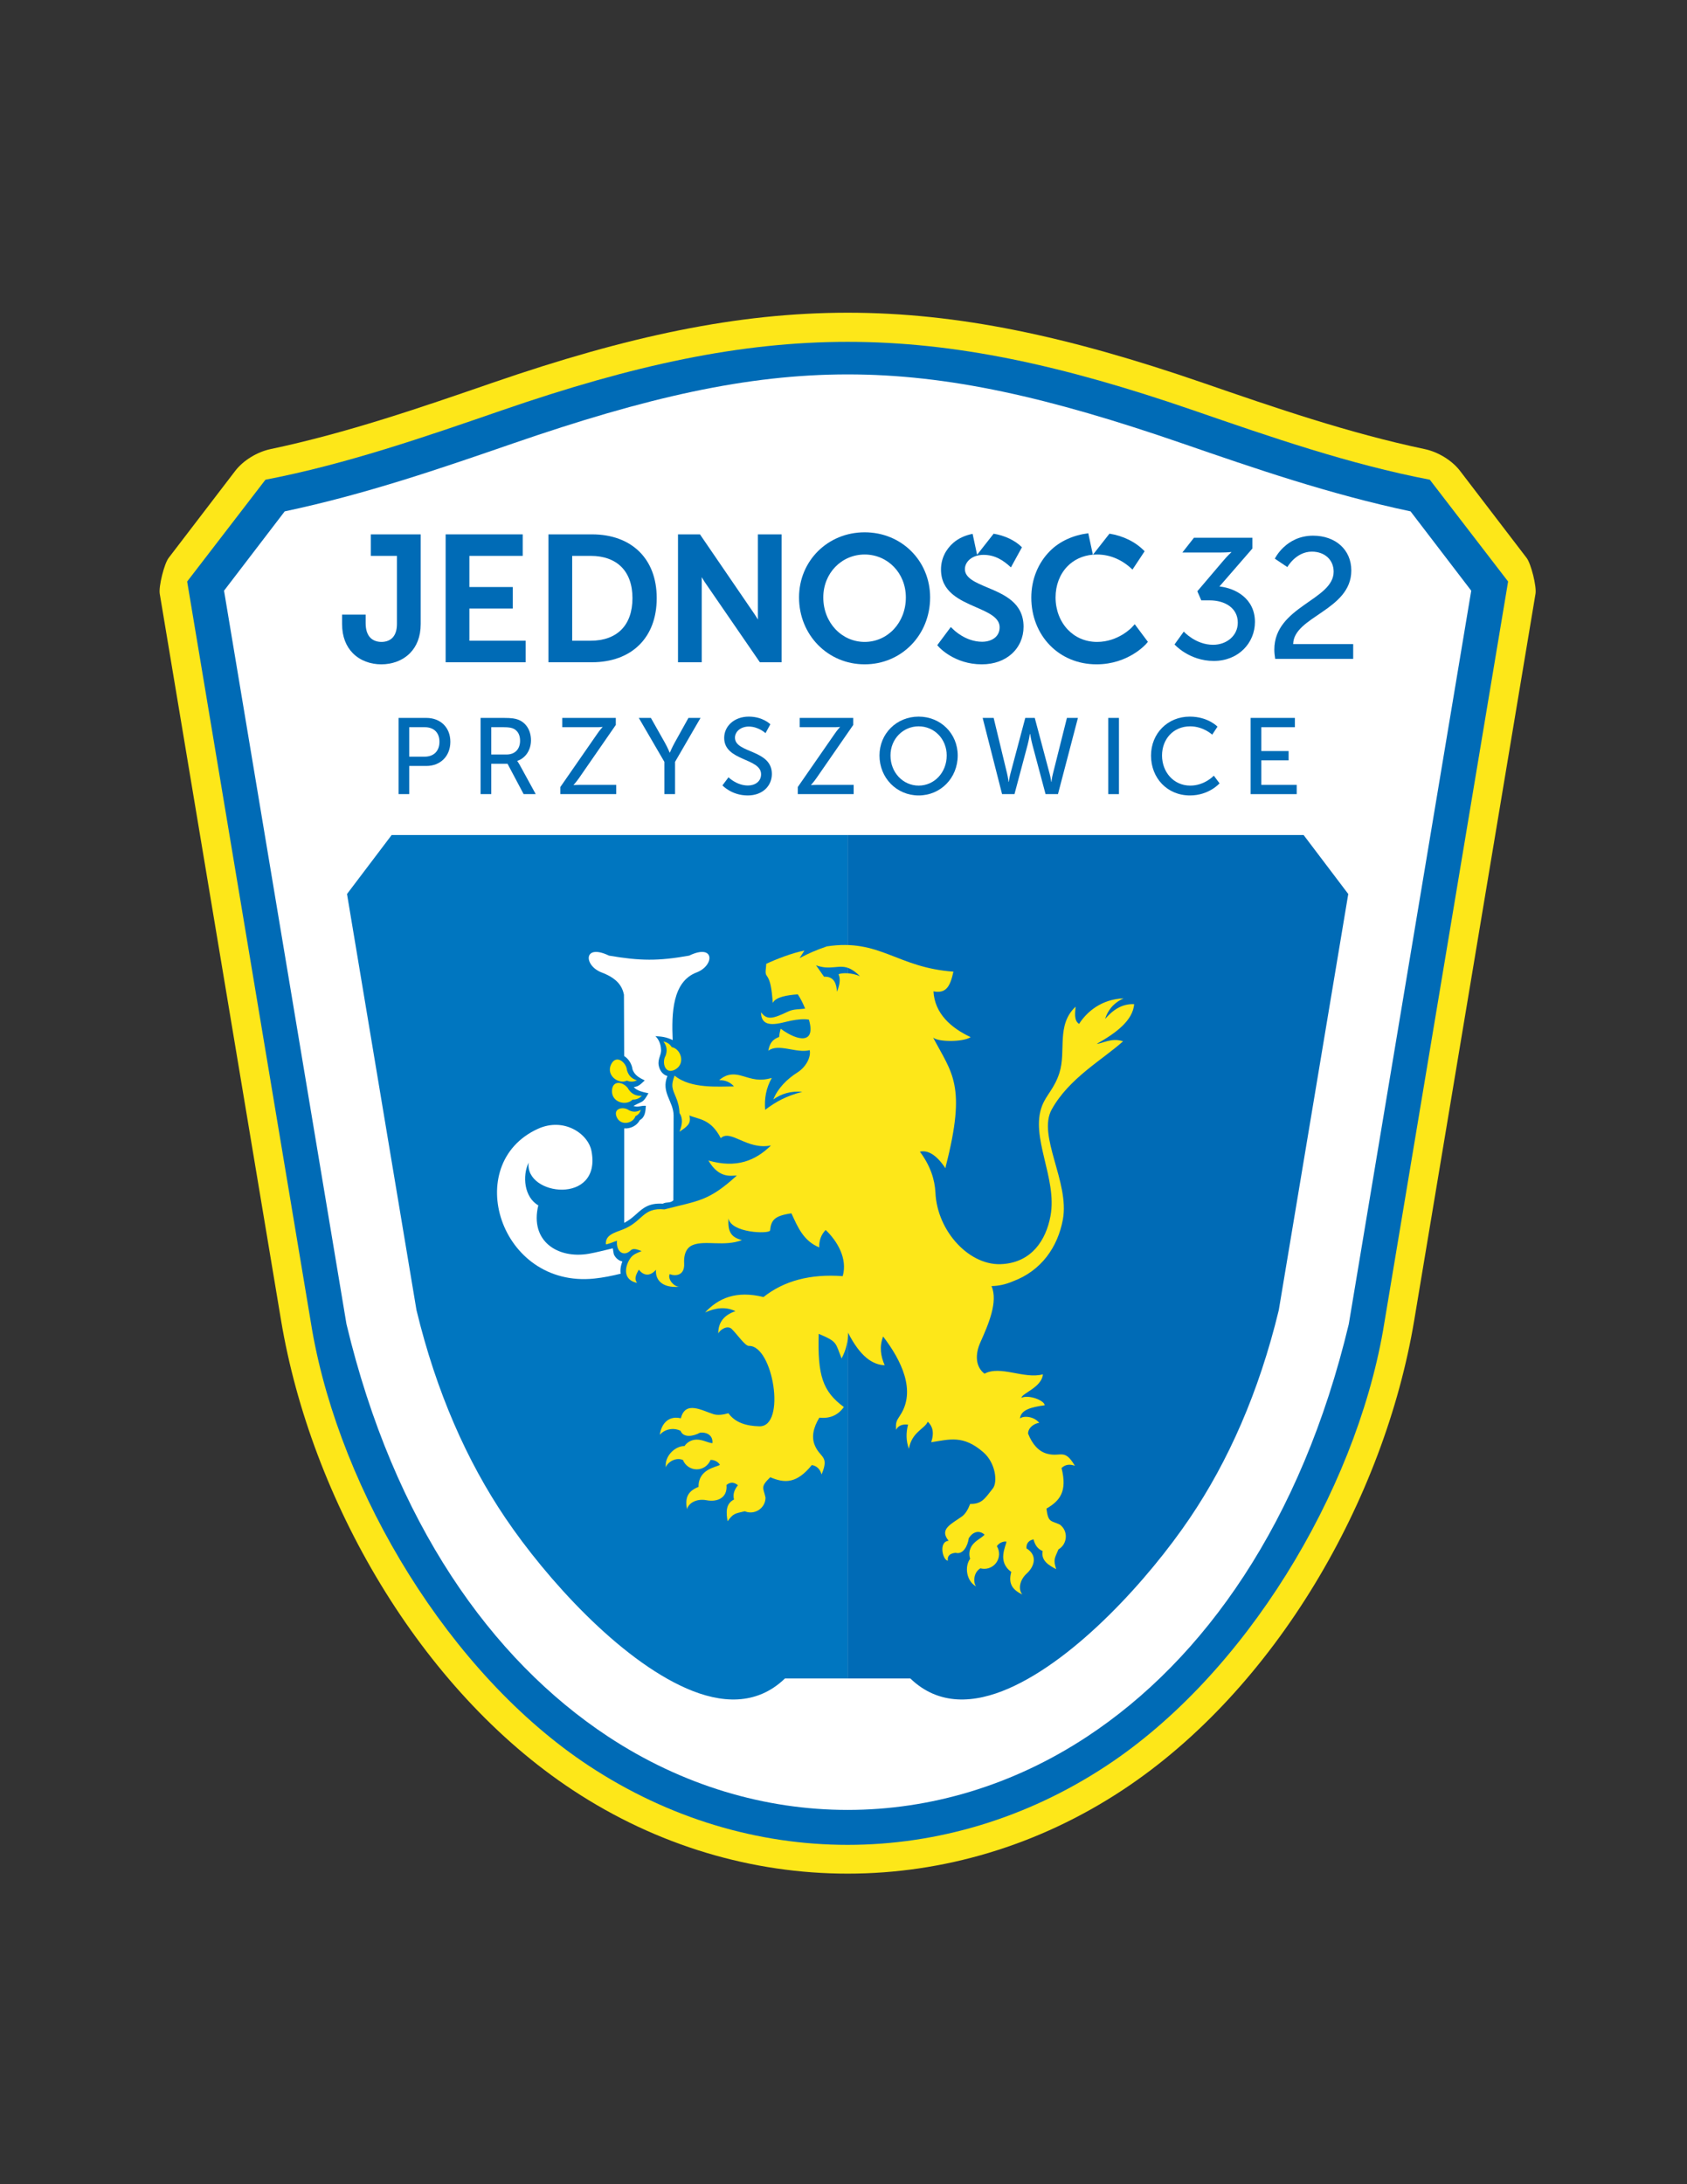 <?xml version="1.0" encoding="iso-8859-1"?>
<!-- Generator: Adobe Illustrator 24.0.1, SVG Export Plug-In . SVG Version: 6.00 Build 0)  -->
<svg version="1.1" id="Layer_1" xmlns="http://www.w3.org/2000/svg" xmlns:xlink="http://www.w3.org/1999/xlink" x="0px" y="0px"
	 viewBox="0 0 612 792" style="enable-background:new 0 0 612 792;" xml:space="preserve">
<rect x="0" y="0" width="612" height="792" fill="#333333" stroke="none"/>
<path style="fill:#FDE719;" d="M207.782,649.096C152.253,612.5,112.779,543.557,101.959,478.76L57.952,215.298
	c-0.439-2.634,1.612-10.882,3.234-13.003l24.159-31.566c2.935-3.839,8.056-6.884,12.77-7.875c27.806-5.86,54.452-15.053,80.4-24.004
	c98.4-33.947,159.57-33.947,257.97,0c25.949,8.951,52.595,18.144,80.4,24.004c4.714,0.991,9.834,4.036,12.768,7.875l24.159,31.566
	c1.623,2.121,3.675,10.369,3.234,13.003L513.04,478.76c-10.819,64.797-50.294,133.74-105.823,170.336
	C345.93,689.487,269.069,689.487,207.782,649.096L207.782,649.096z"/>
<path style="fill:#006BB6;" d="M213.599,640.268c-50.467-33.26-89.973-99.041-100.317-157.69L67.897,210.865l28.4-36.915
	c29.208-5.617,57.594-15.441,85.641-25.117c96.158-33.172,154.965-33.172,251.122,0c28.047,9.676,56.433,19.499,85.642,25.117
	l28.399,36.915l-45.384,271.712c-10.345,58.649-49.851,124.431-100.317,157.69C343.355,678.522,271.644,678.522,213.599,640.268
	L213.599,640.268z"/>
<path style="fill:#FFFFFF;" d="M489.304,480.128l44.421-265.94l-22.01-28.76c-29.502-6.248-56.465-15.555-82.728-24.619
	c-96.868-33.433-146.213-33.365-242.94,0.004c-26.273,9.064-53.247,18.371-82.764,24.617l-22.008,28.758l44.419,265.94
	c17.165,71.767,52.48,121.6,94.884,149.546c53.839,35.482,120.001,35.482,173.842,0C436.824,601.727,472.14,551.896,489.304,480.128
	L489.304,480.128z"/>
<path style="fill:#0076C0;" d="M307.501,608.626H284.75c-10.342,9.973-23.293,9.02-35.657,3.626
	c-24.59-10.725-50.865-39.844-65.685-61.716c-13.972-20.62-25.124-45.725-32.317-75.474L125.886,324.17l16.189-21.377H307.5
	L307.501,608.626L307.501,608.626z"/>
<path style="fill:#006BB6;" d="M144.586,287.957h3.875V277.74h6.224c5.049,0,8.69-3.523,8.69-8.768c0-5.246-3.641-8.651-8.69-8.651
	h-10.099V287.957L144.586,287.957z M148.46,274.373v-10.686h5.637c3.288,0,5.324,1.957,5.324,5.284c0,3.327-2.035,5.401-5.363,5.401
	H148.46L148.46,274.373z"/>
<path style="fill:#006BB6;" d="M174.343,287.957h3.875v-11h5.911l5.832,11h4.384l-5.871-10.726c-0.509-0.9-0.822-1.252-0.822-1.252
	V275.9c3.015-0.979,4.972-3.954,4.972-7.477c0-3.64-1.84-6.419-4.658-7.476c-1.057-0.392-2.27-0.626-5.167-0.626h-8.455V287.957
	L174.343,287.957z M178.217,273.591v-9.903h4.463c2.152,0,3.052,0.235,3.797,0.626c1.409,0.783,2.192,2.231,2.192,4.267
	c0,3.092-1.879,5.01-4.893,5.01H178.217L178.217,273.591z"/>
<path style="fill:#006BB6;" d="M203.276,287.957h20.276v-3.367h-13.387c-1.331,0-2.075,0.079-2.075,0.079v-0.079
	c0,0,0.94-0.979,1.997-2.505l13.309-19.219v-2.544h-19.415v3.367h12.525c1.331,0,2.075-0.117,2.075-0.117v0.078
	c0,0-0.939,0.978-1.996,2.544l-13.309,19.18V287.957L203.276,287.957z"/>
<path style="fill:#006BB6;" d="M241.019,287.957h3.875v-11.705l9.238-15.931h-4.384l-5.049,9.081
	c-0.861,1.566-1.683,3.484-1.683,3.484h-0.078c0,0-0.822-1.957-1.683-3.484l-5.128-9.081h-4.383l9.276,15.931V287.957
	L241.019,287.957z"/>
<path style="fill:#006BB6;" d="M262.085,284.786c0,0,3.288,3.647,9.16,3.647c5.48,0,8.768-3.529,8.768-7.796
	c0-8.964-13.387-7.438-13.387-13.152c0-2.192,2.075-4.032,5.011-4.032c3.523,0,6.067,2.387,6.067,2.387l1.761-3.21
	c0,0-2.701-2.779-7.828-2.779c-5.206,0-8.924,3.406-8.924,7.711c0,8.495,13.387,7.203,13.387,13.192
	c0,2.622-2.192,4.071-4.775,4.071c-4.111,0-7.046-2.975-7.046-2.975L262.085,284.786L262.085,284.786z"/>
<path style="fill:#006BB6;" d="M289.415,287.957h20.274v-3.367h-13.385c-1.331,0-2.075,0.079-2.075,0.079v-0.079
	c0,0,0.939-0.979,1.997-2.505l13.308-19.219v-2.544H290.12v3.367h12.526c1.331,0,2.075-0.117,2.075-0.117v0.078
	c0,0-0.94,0.978-1.996,2.544l-13.309,19.18V287.957L289.415,287.957z"/>
<path style="fill:#006BB6;" d="M319.054,273.942c0,8.142,6.224,14.49,14.209,14.49c7.984,0,14.17-6.348,14.17-14.49
	c0-7.945-6.185-14.091-14.17-14.091C325.277,259.851,319.054,265.997,319.054,273.942L319.054,273.942z M323.047,273.942
	c0-6.028,4.579-10.569,10.216-10.569s10.178,4.541,10.178,10.569c0,6.224-4.541,10.921-10.178,10.921
	S323.047,280.167,323.047,273.942L323.047,273.942z"/>
<path style="fill:#006BB6;" d="M371.944,260.321l-5.401,20.276c-0.393,1.526-0.588,2.936-0.588,2.936h-0.078
	c0,0-0.157-1.449-0.509-2.936l-4.894-20.276h-3.992l7.046,27.636h4.501l4.776-17.928c0.469-1.762,0.821-3.915,0.821-3.915h0.079
	c0,0,0.352,2.153,0.821,3.915l4.775,17.928h4.502l7.241-27.636h-3.993l-5.088,20.276c-0.392,1.487-0.509,2.936-0.509,2.936h-0.079
	c0,0-0.195-1.41-0.586-2.936l-5.402-20.276H371.944L371.944,260.321z"/>
<polygon style="fill:#006BB6;" points="402.053,287.957 405.928,287.957 405.928,260.321 402.053,260.321 402.053,287.957 "/>
<path style="fill:#006BB6;" d="M417.56,273.982c0,8.102,5.833,14.45,14.131,14.45c6.929,0,10.726-4.39,10.726-4.39l-2.074-2.779
	c0,0-3.328,3.601-8.534,3.601c-6.146,0-10.255-5.009-10.255-10.921c0-5.871,4.031-10.569,10.216-10.569
	c4.776,0,7.985,3.015,7.985,3.015l1.918-2.897c0,0-3.405-3.64-10.06-3.64C423.589,259.851,417.56,265.957,417.56,273.982
	L417.56,273.982z"/>
<polygon style="fill:#006BB6;" points="453.697,287.957 470.412,287.957 470.412,284.59 457.573,284.59 457.573,275.704 
	467.477,275.704 467.477,272.337 457.573,272.337 457.573,263.688 469.746,263.688 469.746,260.321 453.697,260.321 
	453.697,287.957 "/>
<path style="fill:#006BB6;" d="M298.67,216.637c0,4.578,1.664,8.594,4.357,11.472c2.718,2.905,6.488,4.655,10.65,4.655
	c4.159,0,7.912-1.746,10.611-4.642c2.681-2.878,4.333-6.897,4.333-11.485c0-4.425-1.646-8.301-4.316-11.074
	c-2.701-2.806-6.459-4.494-10.628-4.494c-4.175,0-7.951,1.692-10.667,4.502C300.328,208.345,298.67,212.217,298.67,216.637
	L298.67,216.637z M289.87,216.637c0-6.646,2.607-12.547,6.886-16.791c4.285-4.249,10.239-6.832,16.921-6.832
	c6.679,0,12.614,2.579,16.882,6.823c4.268,4.245,6.864,10.149,6.864,16.799c0,6.804-2.594,12.866-6.86,17.227
	c-4.269,4.366-10.205,7.026-16.886,7.026c-6.685,0-12.638-2.662-16.92-7.03C292.477,229.497,289.87,223.437,289.87,216.637
	L289.87,216.637z"/>
<path style="fill:#006BB6;" d="M245.959,240.134v-46.372h7.968l0.367,0.538l19.533,28.553c0.37,0.54,0.761,1.161,1.145,1.797
	c-0.015-0.387-0.025-0.763-0.025-1.107v-29.78h8.613v46.372h-7.901l-0.367-0.533l-19.595-28.49l-0.015-0.015
	c-0.365-0.547-0.751-1.172-1.132-1.815c0.015,0.397,0.023,0.78,0.023,1.135v29.718H245.959L245.959,240.134z"/>
<path style="fill:#006BB6;" d="M207.574,232.329h6.735c4.699,0,8.548-1.389,11.167-4.059c2.532-2.58,3.965-6.406,3.965-11.384
	c0-4.936-1.44-8.725-3.97-11.284c-2.627-2.658-6.481-4.036-11.162-4.036h-6.735V232.329L207.574,232.329z M198.961,240.134v-46.372
	h15.783c7.126,0,13.045,2.18,17.173,6.239c4.035,3.967,6.324,9.691,6.324,16.886c0,7.228-2.288,12.983-6.323,16.973h-0.005
	c-4.125,4.081-10.043,6.275-17.169,6.275H198.961L198.961,240.134z"/>
<polygon style="fill:#006BB6;" points="161.665,240.134 161.665,193.761 189.625,193.761 189.625,201.566 170.279,201.566 
	170.279,212.858 186.017,212.858 186.017,220.663 170.279,220.663 170.279,232.329 190.682,232.329 190.682,240.134 
	161.665,240.134 "/>
<path style="fill:#006BB6;" d="M124.098,226.278v-3.405h8.551v3.094c0,2.376,0.595,4.011,1.514,5.069
	c1.071,1.234,2.642,1.727,4.226,1.727c1.551,0,3.089-0.477,4.139-1.67c0.896-1.018,1.476-2.591,1.476-4.877v-24.649h-9.483v-7.805
	h18.097v32.517c0,4.686-1.519,8.132-3.837,10.507c-2.774,2.842-6.663,4.105-10.455,4.105c-3.786,0-7.647-1.278-10.402-4.112
	C125.61,234.396,124.098,230.945,124.098,226.278L124.098,226.278z"/>
<path style="fill:#006BB6;" d="M374.13,216.699c0-6.719,2.538-12.643,6.76-16.89c3.62-3.64,8.647-5.801,13.911-6.443l1.666,7.766
	c-3.801,0.321-6.964,1.881-9.266,4.263c-2.725,2.818-4.272,6.798-4.272,11.242c0,4.503,1.595,8.643,4.371,11.6
	c2.616,2.786,6.3,4.527,10.699,4.527c7.734,0,12.642-5.309,12.655-5.323l1.001-1.094l0.888,1.189l3.298,4.417l0.586,0.787
	l-0.644,0.748c-0.02,0.021-6.404,7.404-17.971,7.404c-6.862,0-12.728-2.606-16.912-6.884
	C376.631,229.639,374.13,223.537,374.13,216.699L374.13,216.699z M402.487,193.507c4.851,0.783,9.415,2.896,12.751,6.383
	l-4.397,6.637c-3.527-3.363-7.837-5.458-12.902-5.458c-0.488,0-0.968,0.021-1.438,0.06L402.487,193.507L402.487,193.507z"/>
<path style="fill:#006BB6;" d="M340.693,234.696l-0.686-0.747l0.608-0.814l3.483-4.666l0.826-1.105l1.002,0.951
	c0.013,0.012,4.331,4.388,10.354,4.388c1.857,0,3.547-0.525,4.715-1.52c1.014-0.865,1.646-2.119,1.646-3.723
	c0-3.544-4.079-5.324-8.512-7.258c-6.09-2.658-12.762-5.569-12.762-13.705c0-3.827,1.669-7.247,4.497-9.691
	c1.927-1.664,4.354-2.717,6.973-3.229l1.627,7.586l6.002-7.642c3.97,0.666,7.724,2.372,10.271,4.92l-4.004,7.295
	c-2.794-2.63-5.864-4.544-9.955-4.544c-1.999,0-3.69,0.6-4.884,1.559c-1.165,0.939-1.852,2.229-1.852,3.621
	c0,3.222,3.838,4.837,8.104,6.631c6.193,2.605,13.171,5.54,13.171,14.27c0,3.854-1.541,7.372-4.354,9.874
	c-2.603,2.313-6.277,3.743-10.808,3.743C346.281,240.891,340.709,234.714,340.693,234.696L340.693,234.696z"/>
<path style="fill:#006BB6;" d="M426.086,233.68c0,0,5.287,5.983,14.244,5.983c9.02,0,14.93-6.605,14.93-14.132
	c0-8.521-7.092-12.254-12.877-12.876l11.943-13.747v-3.919h-21.189l-4.203,5.35h14.009c2.425,0,3.731-0.187,3.731-0.187v0.124
	c0,0-1.307,1.182-2.736,2.861l-9.579,11.259l1.43,3.297h3.048c5.412,0,10.202,2.675,10.202,8.087c0,4.727-4.043,8.024-8.958,8.024
	c-6.345,0-10.637-4.79-10.637-4.79L426.086,233.68L426.086,233.68z"/>
<path style="fill:#006BB6;" d="M462.6,238.906h28.304v-5.349h-21.772c0.124-10.015,21.087-12.255,21.087-26.686
	c0-7.59-5.783-12.628-13.871-12.628c-9.891,0-13.872,8.336-13.872,8.336l4.541,3.048c0,0,3.111-5.599,8.895-5.599
	c4.603,0,7.9,2.924,7.9,7.278c0,10.326-21.522,12.565-21.522,28.242C462.29,236.605,462.413,237.725,462.6,238.906L462.6,238.906z"
	/>
<path style="fill:#006BB6;" d="M307.5,302.793v305.833h22.75c10.342,9.973,23.293,9.02,35.657,3.626
	c24.59-10.725,50.864-39.844,65.685-61.716c13.973-20.62,25.124-45.725,32.318-75.474l25.204-150.892l-16.19-21.377H307.5
	L307.5,302.793z"/>
<path style="fill:#FDE700;" d="M241.449,382.828c0.707-1.879,0.446-3.598-0.781-5.16c1.33,0.228,2.337,0.906,3.019,2.032
	c3.297,0.571,5.165,5.997,1.201,8.144C241.189,389.798,240.045,385.146,241.449,382.828L241.449,382.828z M228.145,402.57
	c1.488,0.762,2.937,0.709,4.344-0.159c-0.314,1.079-0.971,1.849-1.967,2.307c-0.785,2.675-5.452,3.709-6.854,0.225
	C222.4,401.696,226.359,401.189,228.145,402.57L228.145,402.57z M228.102,395.132c1.177,1.626,2.755,2.357,4.734,2.195
	c-0.924,0.983-2.045,1.449-3.361,1.397c-2.295,2.436-7.851,1-7.455-3.491C222.432,391.07,226.943,392.683,228.102,395.132
	L228.102,395.132z M227.428,387.987c0.519,1.939,1.731,3.187,3.638,3.742c-1.214,0.588-2.428,0.623-3.638,0.104
	c-3.014,1.455-7.691-1.87-5.716-5.924C223.582,382.167,227.22,385.285,227.428,387.987L227.428,387.987z"/>
<path style="fill:#FFFFFF;" d="M250.007,346.513c-11.184,2.011-17.874,1.922-29.074,0c-9.405-4.503-9.208,3.621-2.688,6.102
	c5.415,2.061,7.427,4.713,8.108,8.084c0,5.205,0.067,15.417,0.088,22.228c0.358,0.229,0.697,0.5,1.008,0.805
	c1.045,1.023,1.821,2.491,1.984,3.92c0.779,2.427,2.832,3.285,4.46,4.112c-1.17,1.033-2.112,2.282-3.984,2.407
	c1.195,1.461,3.571,1.846,5.333,2.246c-2.164,3.802-2.014,2.648-5.448,4.621c1.902,0.589,2.521-0.205,4.511-0.059
	c-0.133,1.951-0.266,4.142-2.19,5.16c-1.058,2.058-3.411,3.198-5.668,3.023v34.234c1.895-0.942,3.193-2.101,4.372-3.153
	c2.499-2.23,4.577-4.084,9.623-3.776c1.391-0.732,2.653-0.094,3.822-1.2l0.1-30.744c0.017-5.104-4.683-8.469-2.243-14.345
	c-1.802-0.504-2.859-2.14-3.169-3.9c-0.421-2.393,1.125-3.929,0.834-5.848c-0.064-1.644-0.686-3.463-2.033-4.717
	c2.417,0.163,3.772,0.259,6.281,1.425c-0.434-9.835-0.083-21.194,8.662-24.522C259.216,350.133,259.413,342.01,250.007,346.513
	L250.007,346.513z M222.309,452.653c-3.09,0.712-5.983,1.492-8.699,1.962c-11.236,1.946-21.482-4.526-18.329-17.551
	c-5.142-2.952-5.842-10.685-3.506-15.508c-1.477,12.102,26.573,15.488,22.801-4.182c-1.215-6.346-10.061-12.321-19.427-8.061
	c-27.898,12.689-13.855,57.852,20.452,54.296c3.351-0.347,6.476-1.008,9.551-1.756c-0.135-0.929-0.073-1.879,0.12-2.792
	c0.12-0.562,0.294-1.115,0.5-1.642c-1.363-0.295-2.439-1.249-3.046-2.497v0.008C222.623,454.724,222.417,453.212,222.309,452.653
	L222.309,452.653z"/>
<path style="fill:#FDE719;" d="M280.343,363.666c1.036-2.147,5.221-2.844,9.076-3.111c1.016,1.518,1.894,3.254,2.66,5.172
	c-1.862,0.273-4.153,0.102-6.107,1.032c-5.573,2.655-7.719,3.245-9.886,0.294c0.004,6.63,7.22,3.753,10.982,3.027
	c2.136-0.413,4.625-0.697,6.383-0.347c2.602,8.845-3.9,7.977-10.24,3.282c-0.382,1.334-0.485,2.221-0.575,3.004
	c-3.003,1.097-3.498,3.028-3.916,4.991c3.666-2.814,10.162,1.031,15.013-0.216c0.538,2.48-1.318,6.104-4.429,8.071
	c-3.787,2.395-7.131,5.736-8.754,9.787c2.932-2.057,6.363-3.127,10.52-2.744c-5.801,1.505-9.263,3.371-13.493,6.518
	c-0.34-3.994,0.311-7.862,2.407-11.545c-4.571,1.255-6.842,0.405-10.927-0.795c-3.864-1.136-6.212-0.107-8.154,1.592
	c2.255-0.023,4.04,0.733,5.356,2.27c-5.544,0.002-15.681,0.939-21.54-3.927c-0.623,1.607-0.945,3.019-0.753,4.29
	c0.379,2.514,2.349,4.547,2.533,9.26c1.316,1.935,1.024,4.274,0,6.8c2.728-1.873,4.361-2.867,3.576-5.906
	c3.367,1.474,7.737,1.148,11.393,8.223c3.703-3.343,9.443,4.417,18.218,2.659c-5.678,5.565-12.565,8.364-22.701,5.464
	c3.998,6.815,8.51,5.37,10.316,5.457c-10.305,9.326-13.576,8.993-26.267,12.266c-7.976-0.791-7.807,4.452-15.109,7.292
	c-3.112,1.21-6.39,1.984-6.124,5.399c1.316-0.221,2.794-0.939,4.016-1.33c-0.371,4.013,2.435,5.852,4.837,3.62
	c0.967-1.081,2.418-0.504,4.103,0.131c-2.419,1.011-3.493,1.394-4.614,3.449c-1.442,2.64-2.129,7.011,2.985,8.097
	c-1.148-1.393-0.434-2.987,0.63-4.814c0.94,1.291,3.338,3.292,6.226,0.042c-0.339,3.311,1.893,6.809,8.654,6.143
	c-2.051,0.241-4.566-2.76-3.689-4.546c2.047,0.794,5.458,0.589,5.241-3.843c-0.225-3.885,1.157-5.94,3.164-6.736
	c4.516-1.788,11.38,0.694,17.814-1.77c-3.874-0.997-5.21-2.91-4.889-7.864c0.936,5.274,14.497,5.692,15.078,4.412
	c0.365-3.689,1.461-5.367,7.747-6.253c2.276,4.921,4.337,10.009,10.08,12.342c-0.067-2.529,0.715-4.632,2.346-6.312
	c4.08,3.88,8.052,10.309,6.176,16.748c-11.695-0.867-21.271,1.658-28.726,7.573c-9.92-2.433-16.349,0.385-21.186,5.585
	c3.669-1.639,7.338-2.217,11.005-0.463c-4.189,1.414-6.264,4.104-6.219,8.067c0.61-1.32,3.322-3.158,4.911-1.567
	c2.073,2.077,4.845,6.14,6.166,6.098c8.811-0.282,13.657,29.38,3.826,29.156c-4.796-0.109-8.785-1.347-11.238-4.74
	c-1.987,0.583-3.927,0.802-5.42,0.333c-4.203-1.315-10.21-5.007-11.829,1.501c-5.179-1.211-7.277,2.97-7.621,5.979
	c1.517-1.858,4.704-2.829,7.507-1.446c1.066,2.721,4.808,1.946,7.051,0.686c2.722-0.295,4.782,1.159,4.503,3.814
	c-1.937-0.248-3.507-1.308-5.686-1.308c-1.836,0-3.462,0.925-4.436,2.335c-3.553,0.005-7.342,3.795-6.747,7.78
	c0.248-1.518,3.286-3.938,6.175-2.732c0.795,1.987,2.741,3.399,5.007,3.399c2.273,0,4.225-1.419,5.017-3.417
	c1.71-0.081,3.067,1.071,3.39,1.805c-1.441,0.875-7.859,1.549-7.746,7.976c-4.431,1.714-4.842,4.58-4.182,8.101
	c0.57-2.297,3.511-3.918,7.016-3.273c3.901,0.779,7.753-0.817,7.3-5.513c1.588-1.387,3.112-0.828,4.152,0.095
	c-1.224,1.509-1.935,3.154-1.423,5.173c-3.274,1.607-2.758,5.171-2.325,7.872c2.112-2.878,2.578-2.759,6.245-3.623
	c3.446,1.479,7.508-1.021,7.508-4.956c-0.721-3.515-2.023-3.796,1.73-7.377c5.168,2.191,9.521,2.426,15.071-4.416
	c1.799,0.304,2.975,1.438,3.536,3.405c2.919-6.934-0.546-5.829-2.504-10.685c-1.188-2.947-0.488-6.332,1.706-9.907
	c3.808,0.408,6.765-0.876,8.88-3.856c-7.74-5.718-9.547-11.508-9.122-26.544c6.939,2.935,5.971,3.174,8.307,8.933
	c1.622-3.122,2.4-6.241,2.328-9.36c4.432,8.682,8.866,11.639,13.302,11.822c-1.445-3.298-1.991-6.723-0.563-10.423
	c6.624,8.646,12.037,19.695,6.161,28.585c-1.478,2.236-1.571,2.529-1.494,5.246c0.811-1.488,2.267-2.117,4.372-1.884
	c-0.774,3.055-0.742,5.911,0.314,8.768c0.979-6.023,5.755-7.249,6.845-9.827c1.671,1.587,2.444,3.811,1.246,7.452
	c6.695-1.033,11.602-2.7,18.881,3.604c4.545,3.938,5.263,10.952,3.46,13.167c-2.955,3.778-4.032,5.66-8.218,5.597
	c-0.723,1.941-1.708,3.627-2.977,4.545c-4.014,2.851-8.31,4.607-4.827,8.819c-3.8,0.342-2.098,7.179-0.28,7.197
	c-0.263-1.609,0.674-2.64,2.803-2.837c2.816,0.772,4.434-2.69,4.766-5.241c1.392-2.358,3.79-3.141,5.75-1.326
	c-1.357,1.402-3.146,2.026-4.449,3.772c-1.098,1.472-1.329,3.329-0.782,4.952c-2.12,2.851-1.349,8.155,2.202,10.06
	c-1.069-1.106-1.192-4.987,1.503-6.584c2.069,0.551,4.363-0.163,5.719-1.979c1.359-1.821,1.39-4.235,0.262-6.064
	c0.957-1.421,2.691-1.818,3.474-1.638c-0.161,1.679-3.459,7.224,1.76,10.977c-1.275,4.576,0.774,6.62,3.99,8.197
	c-1.499-1.831-1.04-5.158,1.574-7.58c2.957-2.66,3.98-6.702-0.054-9.148c-0.16-2.103,1.198-2.99,2.561-3.272
	c0.477,1.884,1.368,3.438,3.293,4.235c-0.67,3.584,2.494,5.302,4.92,6.571c-1.044-3.414-0.671-3.718,0.829-7.173
	c3.247-1.877,3.673-6.629,0.52-8.981c-3.248-1.522-4.252-0.648-4.877-5.799c4.848-2.832,7.639-6.18,5.475-14.72
	c1.319-1.26,2.931-1.524,4.843-0.796c-3.809-6.487-4.997-3.049-10.063-4.385c-3.07-0.81-5.365-3.395-6.919-7.293
	c-0.004-2.191,2.256-3.708,4.055-3.912c-2.116-2.548-5.957-2.578-6.998-1.562c0.31-3.152,4.046-4.137,8.957-4.801
	c-0.009-1.739-5.792-3.963-8.413-2.713c0.058-1.607,7.371-3.764,7.772-8.513c-6.846,1.823-15.395-3.358-21.177-0.237
	c-3.192-2.38-3.54-6.825-1.523-11.321c2.895-6.459,6.53-14.774,4.056-20.445c2.676-0.046,5.245-0.642,7.67-1.685
	c10.443-3.839,16.373-12.505,18.216-22.426c2.523-13.591-9.345-30.389-4.039-39.942c6.306-11.358,18.438-18.011,25.883-24.706
	c-4.17-1.412-7.572,0.854-9.559,0.935c7.281-4.082,13.077-8.544,13.585-14.395c-4.341-0.202-7.668,2.025-10.532,5.352
	c0.859-2.895,2.834-5.691,6.695-7.468c-7.977,0.323-13.277,4.791-16.146,9.268c-1.954-1.187-1.424-4.263-1.256-6.246
	c-7.104,6.649-3.336,16.059-5.882,24.017c-1.801,5.629-4.695,7.898-6.241,11.808c-4.534,11.457,5.56,26.368,3.008,40.062
	c-1.669,8.962-6.926,16.631-17.15,17.427c-11.974,1.108-23.976-11.749-24.59-25.885c-0.25-4.805-1.841-9.729-5.636-14.851
	c2.608-0.587,5.719,0.71,9.272,6.02c0.044-0.263,0.085-0.516,0.124-0.763c7.566-29.472,2.246-33.603-4.595-46.627
	c1.836,1.622,10.505,1.651,13.421-0.041l0.032-0.172l0.021,0.142c0.048-0.028,0.094-0.056,0.138-0.085
	c-7.073-3.328-13.033-8.496-13.495-16.6c4.664,0.866,6.051-1.82,7.241-7.148c-20.577-1.471-26.607-12.065-45.904-9.169
	c-4.119,1.434-6.298,2.387-9.912,4.262l1.771-2.745c-4.449,0.875-10.258,3.122-13.869,4.818c-0.01,1.701-0.574,3.335,0.172,4.291
	C279.448,355.479,279.936,358.28,280.343,363.666L280.343,363.666z M311.989,354c-2.671-1.263-6.51-1.378-7.796-0.709
	c0.932,1.952,0.201,4.443-0.58,6.31c-0.108-2.452-0.799-5.643-4.672-5.439l-2.924-4.174c0.555,0.318,2.489,0.732,3.369,0.794
	C304.432,351.142,306.78,348.784,311.989,354L311.989,354z"/>
</svg>
